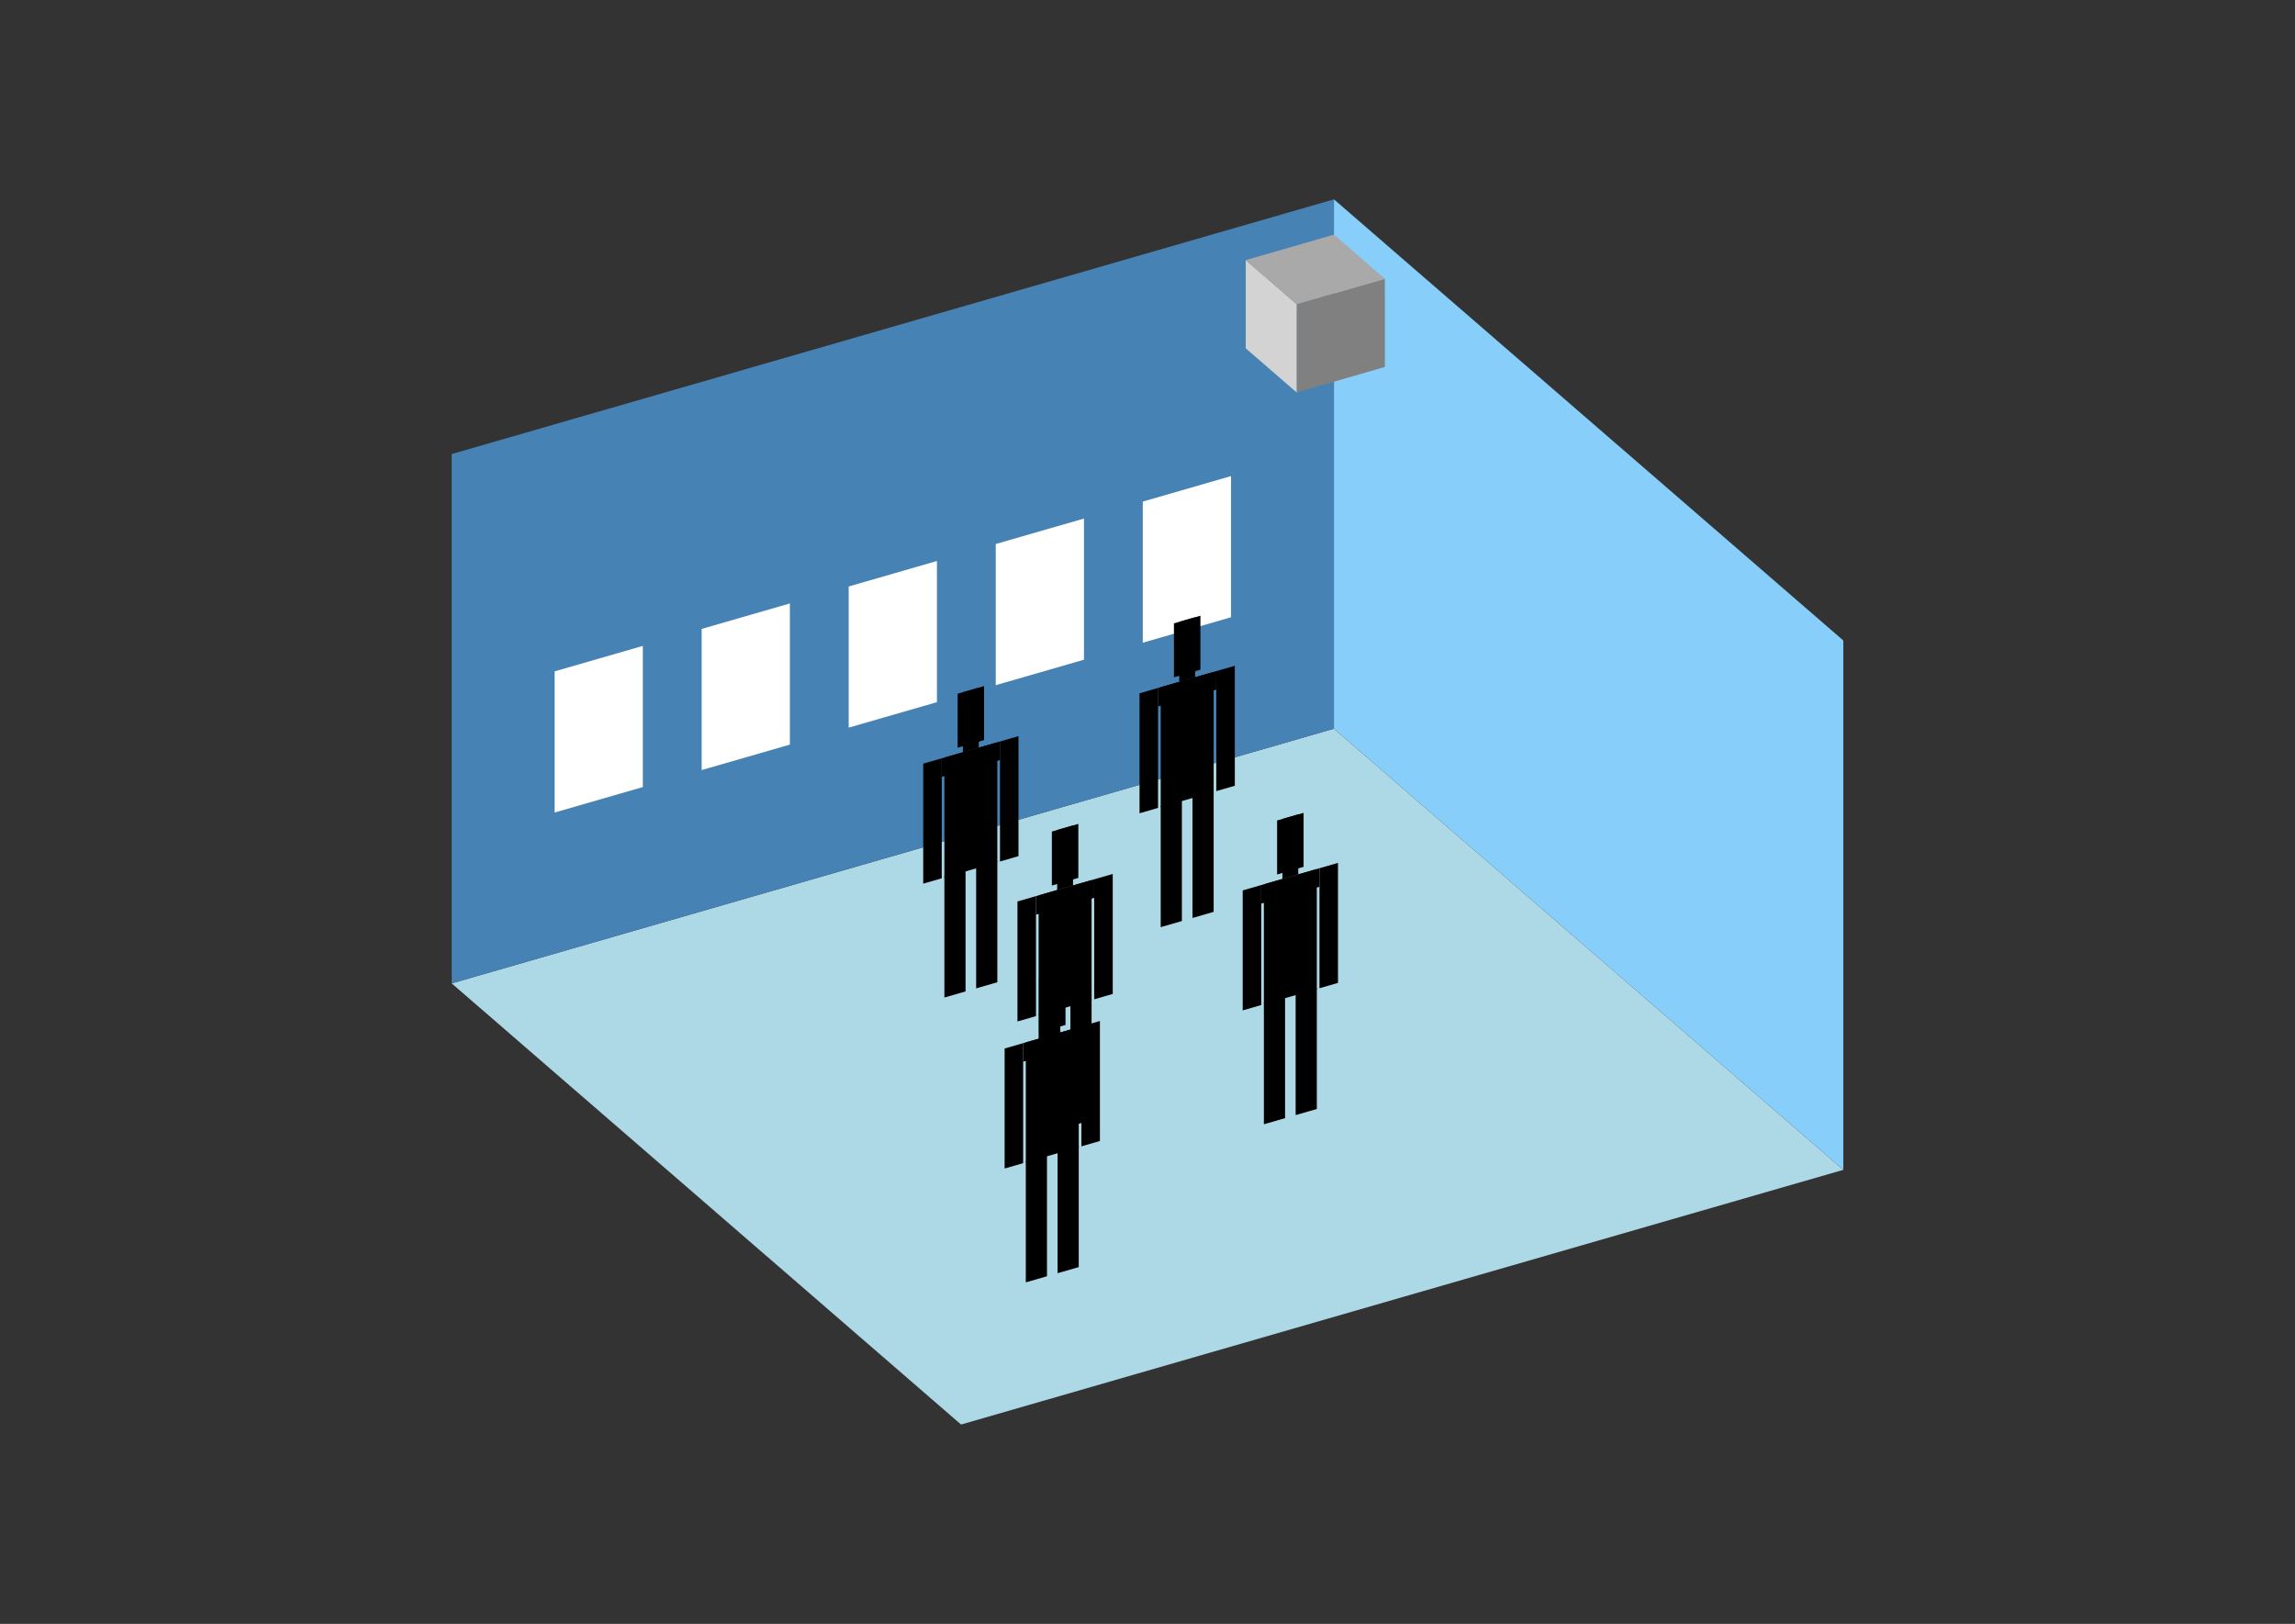 <?xml version="1.0" encoding="UTF-8"?>
<svg
  xmlns="http://www.w3.org/2000/svg"
  width="848"
  height="600"
  style="background-color:white"
>
  <rect width="100%" height="100%" fill="#333333" stroke="none"/>
  <polygon fill="lightblue" points="355.111,526.343 166.904,363.351 492.889,269.247 681.096,432.24" />
  <polygon fill="steelblue" points="166.904,363.351 166.904,167.76 492.889,73.657 492.889,269.247" />
  <polygon fill="lightskyblue" points="681.096,432.24 681.096,236.649 492.889,73.657 492.889,269.247" />
  <polygon fill="white" points="204.936,300.215 204.936,248.057 237.534,238.647 237.534,290.804" />
  <polygon fill="white" points="259.266,284.531 259.266,232.373 291.865,222.963 291.865,275.12" />
  <polygon fill="white" points="313.597,268.847 313.597,216.689 346.196,207.279 346.196,259.437" />
  <polygon fill="white" points="367.928,253.163 367.928,201.005 400.526,191.595 400.526,243.753" />
  <polygon fill="white" points="422.259,237.479 422.259,185.322 454.857,175.911 454.857,228.069" />
  <polygon fill="grey" points="479.111,145.004 479.111,112.406 511.709,102.995 511.709,135.594" />
  <polygon fill="lightgrey" points="479.111,145.004 479.111,112.406 460.29,96.106 460.29,128.705" />
  <polygon fill="darkgrey" points="479.111,112.406 460.29,96.106 492.889,86.696 511.709,102.995" />
  <polygon fill="hsl(288.0,50.0%,70.716%)" points="428.883,342.565 428.883,297.788 436.707,295.529 436.707,340.306" />
  <polygon fill="hsl(288.0,50.0%,70.716%)" points="448.442,336.919 448.442,292.142 440.618,294.4 440.618,339.177" />
  <polygon fill="hsl(288.0,50.0%,70.716%)" points="421.059,300.49 421.059,256.156 427.905,254.179 427.905,298.513" />
  <polygon fill="hsl(288.0,50.0%,70.716%)" points="449.42,292.303 449.42,247.969 456.266,245.992 456.266,290.326" />
  <polygon fill="hsl(288.0,50.0%,70.716%)" points="427.905,261.025 427.905,254.179 449.42,247.969 449.42,254.814" />
  <polygon fill="hsl(288.0,50.0%,70.716%)" points="428.883,298.231 428.883,253.897 448.442,248.251 448.442,292.585" />
  <polygon fill="hsl(288.0,50.0%,70.716%)" points="433.773,250.269 433.773,230.319 443.552,227.496 443.552,247.446" />
  <polygon fill="hsl(288.0,50.0%,70.716%)" points="435.729,251.921 435.729,229.754 441.596,228.06 441.596,250.227" />
  <polygon fill="hsl(288.0,50.0%,70.042%)" points="348.951,368.571 348.951,323.794 356.774,321.535 356.774,366.312" />
  <polygon fill="hsl(288.0,50.0%,70.042%)" points="368.51,362.925 368.51,318.147 360.686,320.406 360.686,365.183" />
  <polygon fill="hsl(288.0,50.0%,70.042%)" points="341.127,326.495 341.127,282.162 347.973,280.185 347.973,324.519" />
  <polygon fill="hsl(288.0,50.0%,70.042%)" points="369.488,318.308 369.488,273.975 376.333,271.998 376.333,316.332" />
  <polygon fill="hsl(288.0,50.0%,70.042%)" points="347.973,287.031 347.973,280.185 369.488,273.975 369.488,280.82" />
  <polygon fill="hsl(288.0,50.0%,70.042%)" points="348.951,324.237 348.951,279.903 368.51,274.257 368.51,318.591" />
  <polygon fill="hsl(288.0,50.0%,70.042%)" points="353.84,276.275 353.84,256.325 363.62,253.501 363.62,273.452" />
  <polygon fill="hsl(288.0,50.0%,70.042%)" points="355.796,277.927 355.796,255.76 361.664,254.066 361.664,276.233" />
  <polygon fill="hsl(288.0,50.0%,56.014%)" points="383.776,419.488 383.776,374.711 391.6,372.452 391.6,417.229" />
  <polygon fill="hsl(288.0,50.0%,56.014%)" points="403.336,413.842 403.336,369.065 395.512,371.323 395.512,416.1" />
  <polygon fill="hsl(288.0,50.0%,56.014%)" points="375.953,377.413 375.953,333.079 382.799,331.103 382.799,375.436" />
  <polygon fill="hsl(288.0,50.0%,56.014%)" points="404.313,369.226 404.313,324.892 411.159,322.915 411.159,367.249" />
  <polygon fill="hsl(288.0,50.0%,56.014%)" points="382.799,337.948 382.799,331.103 404.313,324.892 404.313,331.737" />
  <polygon fill="hsl(288.0,50.0%,56.014%)" points="383.776,375.154 383.776,330.82 403.336,325.174 403.336,369.508" />
  <polygon fill="hsl(288.0,50.0%,56.014%)" points="388.666,327.192 388.666,307.242 398.446,304.419 398.446,324.369" />
  <polygon fill="hsl(288.0,50.0%,56.014%)" points="390.622,328.844 390.622,306.677 396.49,304.983 396.49,327.15" />
  <polygon fill="hsl(288.0,50.0%,51.427%)" points="467.006,415.399 467.006,370.622 474.829,368.363 474.829,413.141" />
  <polygon fill="hsl(288.0,50.0%,51.427%)" points="486.565,409.753 486.565,364.976 478.741,367.234 478.741,412.011" />
  <polygon fill="hsl(288.0,50.0%,51.427%)" points="459.182,373.324 459.182,328.99 466.028,327.014 466.028,371.347" />
  <polygon fill="hsl(288.0,50.0%,51.427%)" points="487.543,365.137 487.543,320.803 494.388,318.827 494.388,363.16" />
  <polygon fill="hsl(288.0,50.0%,51.427%)" points="466.028,333.859 466.028,327.014 487.543,320.803 487.543,327.648" />
  <polygon fill="hsl(288.0,50.0%,51.427%)" points="467.006,371.065 467.006,326.731 486.565,321.085 486.565,365.419" />
  <polygon fill="hsl(288.0,50.0%,51.427%)" points="471.895,323.103 471.895,303.153 481.675,300.33 481.675,320.28" />
  <polygon fill="hsl(288.0,50.0%,51.427%)" points="473.851,324.755 473.851,302.588 479.719,300.894 479.719,323.061" />
  <polygon fill="hsl(288.0,50.0%,43.829%)" points="379.035,473.817 379.035,429.04 386.859,426.782 386.859,471.559" />
  <polygon fill="hsl(288.0,50.0%,43.829%)" points="398.594,468.171 398.594,423.394 390.77,425.652 390.77,470.43" />
  <polygon fill="hsl(288.0,50.0%,43.829%)" points="371.211,431.742 371.211,387.408 378.057,385.432 378.057,429.766" />
  <polygon fill="hsl(288.0,50.0%,43.829%)" points="399.572,423.555 399.572,379.221 406.418,377.245 406.418,421.579" />
  <polygon fill="hsl(288.0,50.0%,43.829%)" points="378.057,392.278 378.057,385.432 399.572,379.221 399.572,386.067" />
  <polygon fill="hsl(288.0,50.0%,43.829%)" points="379.035,429.484 379.035,385.15 398.594,379.503 398.594,423.837" />
  <polygon fill="hsl(288.0,50.0%,43.829%)" points="383.925,381.521 383.925,361.571 393.704,358.748 393.704,378.698" />
  <polygon fill="hsl(288.0,50.0%,43.829%)" points="385.881,383.173 385.881,361.007 391.748,359.313 391.748,381.48" />
</svg>
